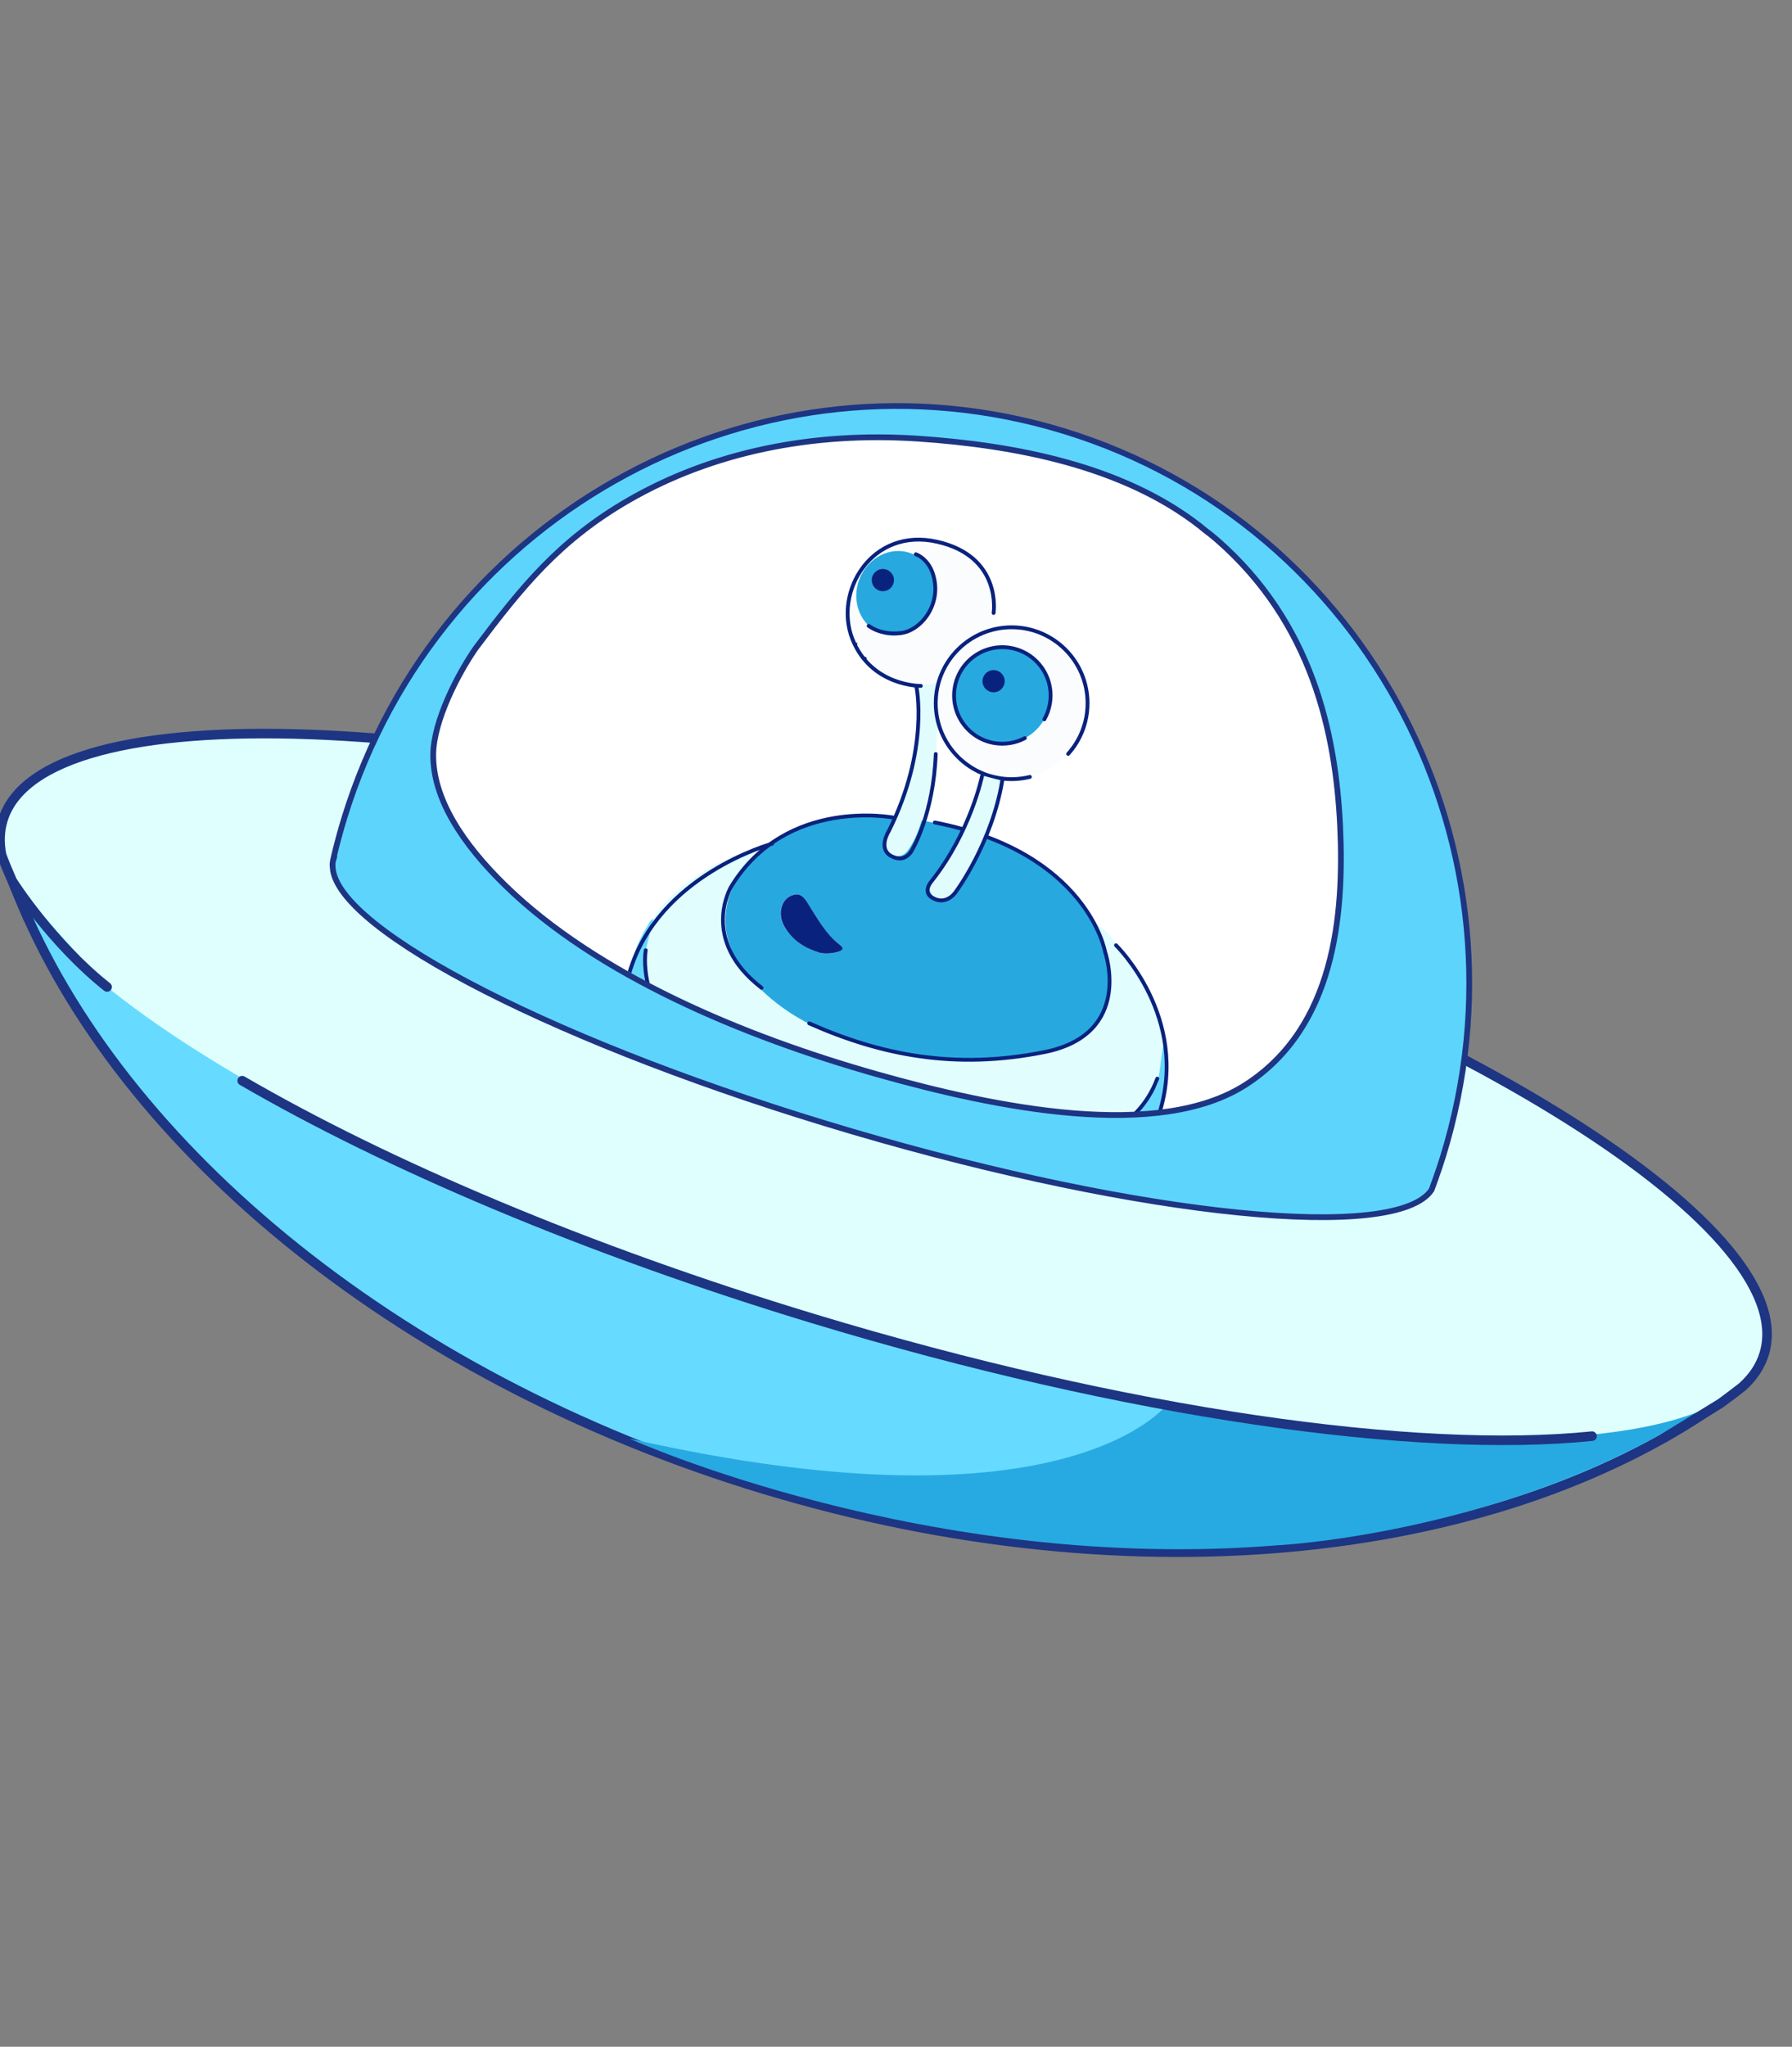 <?xml version="1.0" encoding="utf-8"?>
<!-- Generator: Adobe Illustrator 25.4.1, SVG Export Plug-In . SVG Version: 6.00 Build 0)  -->
<svg version="1.1" id="Capa_1" xmlns="http://www.w3.org/2000/svg" xmlns:xlink="http://www.w3.org/1999/xlink" x="0px" y="0px"
	 viewBox="0 0 289 330" style="enable-background:new 0 0 289 330;" xml:space="preserve">
<rect x="0" y="0" width="289" height="330" fill="#808080" stroke="none"/>
<style type="text/css">
	.st0{fill:#797EF6;}
	.st1{fill:#193174;}
	.st2{fill:#081F51;}
	.st3{fill:#27AAE1;}
	.st4{fill:#E3FFFF;}
	.st5{fill:#081E7A;}
	.st6{opacity:0.1;}
	.st7{fill:#D268CC;}
	.st8{fill:#FFFFFF;}
	.st9{opacity:0.5;fill:#27AAE1;}
	.st10{opacity:0.3;fill:#27AAE1;}
	.st11{opacity:0.5;fill:#FFFFFF;}
	.st12{fill:#284785;}
	.st13{fill:#FAFAFA;}
	.st14{fill:#E1E1E1;}
	.st15{opacity:0.3;}
	.st16{fill:#FFFFFF;stroke:#E1E1E1;stroke-width:1.826;stroke-miterlimit:10;}
	.st17{fill:none;stroke:#081E7A;stroke-width:4.045;stroke-miterlimit:10;}
	.st18{fill:none;stroke:#081E7A;stroke-width:1.248;stroke-miterlimit:10;}
	.st19{fill:#6F74E2;}
	.st20{opacity:0.15;}
	.st21{opacity:0.3;fill:#FFFFFF;}
	.st22{fill:#27AAE1;stroke:#081E7A;stroke-width:3;stroke-miterlimit:10;}
	.st23{fill:#E3FFFF;stroke:#081E7A;stroke-width:3;stroke-miterlimit:10;}
	.st24{fill:#67DAFF;}
	.st25{fill:none;stroke:#081E7A;stroke-width:3;stroke-linecap:round;stroke-linejoin:round;stroke-miterlimit:10;}
	.st26{opacity:0.4;fill:#193174;}
	.st27{fill:#67DAFF;stroke:#1D3582;stroke-width:1.543;stroke-miterlimit:10;}
	.st28{fill:#DFFFFF;stroke:#1D3582;stroke-width:0.926;stroke-miterlimit:10;}
	.st29{fill:#DFFFFF;}
	.st30{fill:none;stroke:#1D3582;stroke-width:1.543;stroke-linecap:round;stroke-linejoin:round;stroke-miterlimit:10;}
	.st31{fill:#67DAFF;stroke:#1D3582;stroke-width:1.543;stroke-linecap:round;stroke-linejoin:round;stroke-miterlimit:10;}
	.st32{clip-path:url(#SVGID_00000140000858649101662330000005378793211630740638_);}
	.st33{fill:#E1FDFD;}
	.st34{fill:#E0FCFD;}
	.st35{fill:#FBFCFD;}
	.st36{fill:#66D8FD;}
	.st37{fill:#18398B;}
	.st38{fill:#1E3C8D;}
	.st39{fill:#27A9E0;}
	.st40{fill:#27A8DF;}
	.st41{fill:#09227D;}
	.st42{fill:none;stroke:#09227D;stroke-width:0.617;stroke-linecap:round;stroke-miterlimit:10;}
	
		.st43{clip-path:url(#SVGID_00000140000858649101662330000005378793211630740638_);fill:none;stroke:#09227D;stroke-width:0.617;stroke-linecap:round;stroke-miterlimit:10;}
	.st44{fill:#5DD4FC;stroke:#1D3582;stroke-width:0.926;stroke-miterlimit:10;}
</style>
<g>
	<path class="st27" d="M146.87,143.21C54.7,110.59,12.5,163.16,2.1,142.23c15.61,41.07,60.83,79.63,120.95,97.83
		c60.52,18.32,119.92,11.11,155.62-14.83C259.23,237.5,266.41,185.51,146.87,143.21z"/>
	<path class="st28" d="M2.1,142.23c-0.59-1.56-1.14-3.12-1.65-4.69C0.75,139.06,1.3,140.62,2.1,142.23z"/>
	<path class="st28" d="M281.2,223.33c-0.83,0.64-1.67,1.28-2.53,1.9C279.61,224.64,280.45,224.01,281.2,223.33z"/>
	<path class="st3" d="M188.58,226.05c0,0-15.54,22.1-87.09,5.89c0,0,48.06,21.8,104.5,17.21c0,0,38.56-1.87,69.83-22.77
		L188.58,226.05z"/>
	<path class="st29" d="M284.75,217.97c6.25-20.63-52.28-56.62-130.73-80.37S6.92,111.33,0.67,131.96c-0.53,1.76-0.59,3.62-0.21,5.59
		c0.51,1.56,1.05,3.13,1.65,4.69c10.4,20.92,62.66,49.92,129.29,70.1c67.55,20.45,127.84,25.17,147.27,12.91
		c0.86-0.62,1.7-1.26,2.53-1.9C282.94,221.76,284.14,219.98,284.75,217.97z"/>
	<path class="st30" d="M268.53,231.74c0,0,8.41-5.14,8.97-5.5c0.86-0.62,2.65-1.98,3.48-2.63c1.74-1.57,2.94-3.36,3.54-5.36
		c6.25-20.63-52.28-56.62-130.73-80.37S6.7,111.61,0.46,132.24c-0.53,1.76-0.59,3.62-0.21,5.59c0.51,1.56,3.68,8.66,4.27,10.22"/>
	<path class="st30" d="M39.06,174.24c23.36,13.58,55.58,27.3,92.13,38.37c50.66,15.34,97.24,21.83,125.56,18.94"/>
</g>
<path class="st8" d="M172.04,69.34C123.13,54.24,71.09,82.09,55.81,131.56c-0.69,2.24-1.29,4.48-1.81,6.73c0,0,0.02,0.01,0.03,0.01
	c-0.27,0.87-0.09,1.31-0.13,1.32c0.61,10.2,36.92,28.79,83.83,42.59c47.12,13.86,87.78,17.84,93.39,9.41
	c0.22-0.58,0.43-1.17,0.64-1.76c0.42-1.19,0.82-2.38,1.2-3.59C248.23,136.8,220.96,84.45,172.04,69.34z"/>
<path class="st31" d="M2.1,142.23c0,0,6.32,9.9,15.17,16.9"/>
<g>
	<defs>
		<path id="SVGID_1_" d="M202.19,174.99c-14.06,9.14-40.26,3.83-59.52-1.62c-21.69-6.14-45.19-16.02-59.99-30.46
			c-6.66-6.5-11.73-13.88-11.6-21.22c0.08-5.27,3.93-12.85,6.89-17.08c7.35-9.77,13.45-17.37,24.66-23.82
			c13.39-7.71,29.54-11.07,46.76-9.9c15.51,1.06,32.88,4.36,45.33,14.08c0.27,0.21,0.52,0.43,0.78,0.64
			c0.66,0.49,1.29,0.99,1.9,1.52c15.48,13.46,19.2,31.27,19.93,46.14C218.02,147.9,216.38,165.78,202.19,174.99z"/>
	</defs>
	<clipPath id="SVGID_00000011031392724122319590000001558349784760545693_">
		<use xlink:href="#SVGID_1_"  style="overflow:visible;"/>
	</clipPath>
	<g style="clip-path:url(#SVGID_00000011031392724122319590000001558349784760545693_);">
		<path class="st33" d="M118.3,138.05c1.35-0.54,2.71-1.03,4.07-1.53c-0.72,1.25-1.64,2.17-2.47,3.17c-3.97,4.73-4.57,9.09-1.8,14.1
			c1.22,2.21,2.64,4.33,4.97,5.59c2.39,2.11,8.95,5.47,9.45,5.71c9.49,3.86,16.86,5.54,25.95,5.51c5.3-0.02,9.09-0.09,13.87-2.64
			c5.52-2.95,8.69-8.97,5.85-14.51l0,0c0.17-0.46,0.07-0.83-0.37-1.09l-0.02-0.02c0.03-0.3,0.22-0.73-0.4-0.47l-0.04-0.09
			l-0.09,0.05c0.12,0.01,0.23,0.23,0.37,0.01c0.2-0.31-0.02-0.44-0.24-0.58l0.01-0.01c0.17-0.47-0.02-0.81-0.4-1.08l0-0.01
			c0.1-0.23,0.06-0.38-0.22-0.4l0.06-0.01c0-0.19-0.01-0.39-0.01-0.58c1.41,0.44,2.06,1.73,3.01,2.68c-0.25,0.6,0.26,0.87,0.55,1.21
			c1.22,1.48,2.38,2.99,3.36,4.64c1.95,3.3,3.53,6.75,3.87,10.65c-0.22,2.05-0.47,3.57-0.83,5.38c-0.6,0.2-0.6,1.1-0.76,1.58
			c-0.66,1.92-2.33,3.11-3.83,4.41c-3.62,3.14-7.99,4.47-12.55,5.49c-1.74,0.39-2.76,0.31-3.44-1.62c-0.66-1.89-2.64-2.73-4.37-2.27
			c-1.93,0.51-3,2.18-2.79,4.38c-0.21,0.54-0.65,0.4-1.08,0.4c-4.33,0-8.62-0.52-12.86-1.33c-6.04-1.16-11.9-2.94-17.57-5.32
			c-5.9-2.74-11.56-5.88-16.29-10.44c-3.3-3.18-6.04-6.69-6.97-11.36c-0.3-1.5,0.04-2.97-0.18-4.44c0.42-1.69,0.84-3.39,1.25-5.08
			c2.3-3.84,5.84-6.28,9.57-8.52C115.35,139.37,117.7,138.28,118.3,138.05z"/>
		<path class="st34" d="M174.15,207.52c-0.24-0.37-0.49-0.74-0.73-1.1c0.19-0.48,0.1-0.78-0.49-0.76c-0.01-0.14,0.04-0.34-0.03-0.4
			c-2.06-1.82-4.12-3.63-6.19-5.43c-0.21-0.18-0.23,0.11-0.33,0.18l-0.01,0.09c0,0,0.09,0.01,0.09,0.01
			c0.55-0.71-0.13-0.66-0.5-0.81c0,0-0.01-0.02-0.01-0.02c-0.06-0.63-0.36-1.06-0.99-1.23c0,0-0.03-0.03-0.03-0.02
			c-0.49-0.89-0.64-2.06-1.9-2.31l-0.12-0.03l-0.06,0.1c0.94-0.67,0-0.98-0.27-1.42c0.03-0.34,0.07-0.69-0.42-0.3
			c0.51-0.52,0.09-0.63-0.32-0.75l0-0.01c0.14-0.63,0.17-1.19-0.72-1.19l0.03,0.07c0.61-0.84,0.01-1.32-0.53-1.81
			c0,0-0.01-0.03-0.01-0.03c0.13-1.59-0.79-2.96-0.97-4.49c0.05-2.38,0.89-3.63,2.66-3.96c1.55-0.29,3.04,0.58,3.67,2.41
			c2.21,6.41,6.46,11.19,11.87,15.07c3.65,2.62,7.09,5.5,9.54,9.34c2.76,4.32,3.27,8.26-0.81,12.06c0,0,0.02-0.01,0.02-0.01
			c-0.13,0.07-0.26,0.15-0.39,0.22c-0.63-0.29-1.63,0.08-1.8-1.02c-0.23-0.59,0.13-1.13,0.19-1.69l0.01,0.08l-0.04-0.05l0.01,0.01
			c0.23-4.05-1.52-7.28-4.16-10.15c-1.17-1.27-2.59-1.63-4.23-1.28c-0.36,0.13-0.72,0.26-1.08,0.38
			C174.77,207.34,174.46,207.43,174.15,207.52z"/>
		<path class="st35" d="M139.88,106.58c-0.05-0.3-0.18-0.33-0.38-0.11c0.1-0.12,0.38-0.08,0.27-0.38c-0.09-0.24-0.29-0.19-0.46-0.24
			c0,0,0.01,0,0.01,0c0.18-0.29,0.09-0.41-0.24-0.4l-0.08,0.06c0,0,0.09-0.06,0.09-0.06c0.17-0.28,0.1-0.41-0.24-0.39l-0.08,0.05
			c0,0,0.09-0.05,0.09-0.05c0.17-0.28,0.1-0.41-0.24-0.39l-0.08,0.05c0,0,0.09-0.05,0.09-0.05c0.17-0.28,0.1-0.41-0.24-0.39
			l-0.08,0.05c0,0,0.09-0.05,0.09-0.05c0.17-0.28,0.1-0.41-0.24-0.39c0,0,0.03,0.02,0.03,0.02c0.03-0.02,0.09-0.03,0.09-0.06
			c0.01-0.06-0.01-0.12-0.01-0.19c-0.73-2.12-2.67-3.99,0.01-10.18c0.29,0.86,1.5,4.44,1.8,5.31c0.09,1.37,1.29,1.47,2.3,2.03
			c2.97,1.63,4.11,0.26,6.5-2.91c2.51-3.33,1.34-4.98-1.22-7.44c-0.54-0.53-1.46-1.64-2.37-1.38c-0.79-0.2-3.25,0.48-4.05,0.27
			c10.95-6.03,19,1.5,18.72,8.4c-0.02,0.59-0.26,1.35,0.68,1.54c0.1,0.64,0.19,1.28,0.29,1.92c-5.2,1.25-8.59,4.36-9.88,9.63
			c-0.63-0.15-1.26-0.31-1.88-0.46c-2.6-0.4-5.12-1.04-7.45-2.31c0,0-0.04-0.02-0.04-0.02c-0.16-0.36-0.2-0.91-0.84-0.58
			c0,0,0.05,0.07,0.05,0.07c0.3-0.38,0.1-0.44-0.26-0.4c0,0-0.01,0-0.01,0C140.6,106.68,140.44,106.38,139.88,106.58z"/>
		<path class="st35" d="M171.69,122c-1.35,1.44-2.93,2.49-4.87,2.96c-0.49-0.37-0.97-0.06-1.44,0.03
			c-8.75,1.67-15.87-5.48-14.11-14.16c0.94-4.61,4.77-8.29,9.52-9.13c4.79-0.85,9.79,1.51,12.34,5.81
			c2.36,3.99,1.98,9.55-0.88,13.18C171.97,121.04,171.21,121.28,171.69,122z"/>
		<path class="st36" d="M175.09,207.25c0.36-0.13,0.72-0.26,1.08-0.38c1.95,0.33,3.59,1.2,4.79,2.82c1.65,2.21,2.72,4.66,3.1,7.39
			c0.06,0.46-0.07,0.98,0.5,1.22c0,0-0.01-0.01-0.01-0.01c0,0,0.03-0.03,0.03-0.03c-0.07,0.56-0.42,1.1-0.19,1.69
			c-1.67,0.56-3.49,0.01-4.5-1.36c-1.39-1.89-1.76-1.94-3.66-0.49c-0.7,0.53-1.3-0.07-1.95-0.13c0.28-0.44,0.94-0.74,0.56-1.44
			c0.19-1.06,0.14-2.05-0.67-2.88c-0.93-1.09-1.58-2.22-0.54-3.7c0.14,1.1,0.2,2.23,1.43,2.6c0.59,0.18,1.28,0.24,1.54-0.61
			c0.68-0.93,0.88-1.97,0.74-3.1C177.26,207.35,175.62,208.08,175.09,207.25z M179.21,211.74c-1.49,0.28-2.19,1.39-1.78,2.86
			c0.37,1.35,1.73,2.13,2.96,1.7c1.31-0.46,1.74-1.64,1.04-2.82C181.09,212.38,180.33,211.83,179.21,211.74z"/>
		<path class="st37" d="M175.09,207.25c0.54,0.83,2.18,0.09,2.24,1.59c-0.87-0.08-1.82-0.93-2.55,0.26
			c-0.4,0.66-0.54,1.37-0.25,2.13c0.4,1.06,1.36,0.51,2.06,0.71c-0.26,0.85-0.95,0.79-1.54,0.61c-1.22-0.37-1.29-1.49-1.43-2.6
			c-1.03,1.48-0.38,2.61,0.54,3.7c-0.59-0.07-1.3-0.52-1.63,0.34c-0.4,1.02-0.11,1.99,0.55,2.79c0.65,0.79,1.2,0.09,1.75-0.25
			c0.38,0.7-0.28,1-0.56,1.44c-2.34-0.65-3.14-2.32-2.15-4.57c0.25-0.56,0.23-1.12,0.28-1.7c0.13-1.57,0.72-2.97,1.74-4.18
			C174.46,207.43,174.77,207.34,175.09,207.25z"/>
		<path class="st37" d="M166.8,139.19c0.06-0.16,0.13-0.31,0.19-0.47c3.69,2.19,6.66,5.1,8.79,8.84c-0.19-0.02-0.39-0.03-0.58-0.05
			C172.98,144.14,170.07,141.48,166.8,139.19z"/>
		<path class="st37" d="M166.38,200c0.11-0.07,0.12-0.36,0.33-0.18c2.07,1.8,4.14,3.61,6.19,5.43c0.07,0.06,0.02,0.26,0.03,0.4
			c-1.19-0.07-1.71-1.12-2.48-1.77C169.02,202.68,167.3,201.75,166.38,200z"/>
		<path class="st38" d="M176.86,149.17c0,0.19,0.01,0.39,0.01,0.58c-0.96-0.22-1.03-1.15-1.43-1.81c0.13-0.09,0.26-0.17,0.39-0.26
			c0.27,0.37,0.55,0.75,0.82,1.12c-0.01,0.19,0.02,0.35,0.23,0.41L176.86,149.17z"/>
		<path class="st37" d="M164.95,198.04c0.64,0.16,0.93,0.6,0.99,1.23C165.13,199.25,164.76,198.88,164.95,198.04z"/>
		<path class="st37" d="M172.94,205.66c0.59-0.02,0.68,0.28,0.48,0.75C173.03,206.32,172.71,206.17,172.94,205.66z"/>
		<path class="st37" d="M165.96,199.3c0.36,0.15,1.04,0.1,0.5,0.81C166.09,199.95,165.68,199.84,165.96,199.3z"/>
		<path class="st38" d="M175.19,147.51c0.19,0.02,0.39,0.03,0.58,0.05c0,0,0.06,0.12,0.07,0.12c-0.13,0.09-0.26,0.17-0.39,0.26
			C175.36,147.8,175.28,147.65,175.19,147.51z"/>
		<path class="st37" d="M137.72,103.57c0.18,0.03,0.37,0.07,0.55,0.1c0.01,0.06,0.02,0.13,0.01,0.19c0,0.02-0.06,0.04-0.09,0.06
			C137.91,103.97,137.8,103.79,137.72,103.57z"/>
		<path class="st37" d="M139.31,105.85c0.17,0.05,0.36,0,0.46,0.24c0.12,0.3-0.17,0.26-0.27,0.38
			C139.34,106.3,139.19,106.12,139.31,105.85z"/>
		<path class="st33" d="M176.89,149.21c-0.21-0.06-0.24-0.22-0.23-0.41C176.86,148.87,177.08,148.92,176.89,149.21z"/>
		<path class="st38" d="M186.19,220.97c0.13-0.07,0.26-0.15,0.39-0.22C186.45,220.83,186.32,220.9,186.19,220.97z"/>
		<path class="st39" d="M132.23,153.62c0.74,0.19,1.89,0.16,3.03-0.2c0.61-0.19,0.86-0.55,0.28-0.99c-2.39-1.83-3.77-4.43-5.34-6.89
			c-0.48-0.75-1.09-1.56-2.17-1.28c-1.12,0.29-1.79,1.12-2.04,2.23c-0.26,1.21,0.11,2.32,0.77,3.33
			C127.99,151.67,129.72,152.84,132.23,153.62z M118.77,154.63c-2.61-4.17-2.3-9.53,0.56-13.54c4.17-5.82,14.53-12.91,33.83-7.81
			c27.42,7.25,26.19,24.78,25.09,29.03c-1.3,5.04-10.35,11.41-34.16,7.16C129.39,166.85,122.25,160.2,118.77,154.63z"/>
		<path class="st36" d="M163.02,195.7c0.72,1.22,0.15,1.53-1.04,1.75c-8.98,1.69-17.81,1.03-26.58-1.39
			c-7.54-2.08-14.42-5.44-20.52-10.33c-6.48-5.19-11.45-11.48-13.28-19.79c-1.29-5.87-0.35-11.45,2.79-16.61
			c0.27-0.45,0.47-0.97,1-1.21c-0.42,1.69-0.84,3.39-1.25,5.08c0,0-0.1,0.91-0.11,1.45c-0.1,3.69,0.5,7.03,2.62,10.02
			c3.39,4.78,7.87,8.33,12.85,11.27c2.31,1.37,4.54,2.99,7.31,3.43c-0.04,0.01-0.09,0.03-0.13,0.04c0.01,0.04,0.02,0.1,0.05,0.11
			c0.04,0.02,0.1,0,0.15,0c0.09,0.28,0.32,0.37,0.57,0.44c2.73,1.33,5.6,2.32,8.5,3.19c7.12,2.12,14.36,3.5,21.82,3.58
			c1.06,0.01,1.62,0.29,1.82,1.46c0.12,0.72,0.04,1.73,1.02,2.12c0,0,0.01,0.03,0.01,0.03c-0.53,0.81,0.09,1.29,0.53,1.81
			c0,0-0.03-0.07-0.03-0.07c-0.01,0.55,0.01,1.08,0.72,1.19c0,0,0,0.01,0,0.01c-0.28,0.41-0.07,0.62,0.32,0.75
			c0.49-0.39,0.45-0.04,0.42,0.3c-0.67,0.62,0.13,0.95,0.27,1.42l0.06-0.1L163.02,195.7z"/>
		<path class="st36" d="M187.65,168.34c1.23,7.32-1.04,13.56-5.93,18.95c-2.28,2.51-5.03,4.44-7.99,6.07
			c-0.84,0.46-1.4,0.45-2.03-0.35c-1.62-2.05-3.15-4.15-4.23-6.72c2.99-0.64,5.93-1.14,8.69-2.26c3.98-1.62,7.56-3.75,9.63-7.74
			c0.41-0.79,1.23-1.61,1.05-2.58C187.18,171.91,187.24,170.3,187.65,168.34z"/>
		<path class="st37" d="M127.44,179.98c0.05-0.18,0.09-0.35,0.14-0.53c5.67,2.38,11.53,4.16,17.57,5.32
			c4.24,0.81,8.53,1.34,12.86,1.33c0.43,0,0.87,0.14,1.08-0.4c0.18,0.05,0.36,0.09,0.54,0.14c0.18,1.53,1.1,2.89,0.97,4.49
			c-0.97-0.39-0.89-1.4-1.02-2.12c-0.2-1.17-0.76-1.45-1.82-1.46c-7.45-0.08-14.7-1.46-21.82-3.58
			C133.04,182.3,130.18,181.31,127.44,179.98z"/>
		<path class="st38" d="M184.56,218.3c-0.57-0.24-0.43-0.77-0.5-1.22c-0.39-2.73-1.45-5.18-3.1-7.39c-1.21-1.62-2.84-2.48-4.79-2.82
			c1.65-0.35,3.07,0.01,4.23,1.28C183.05,211.02,184.8,214.25,184.56,218.3z"/>
		<path class="st37" d="M161.14,192.18c-0.44-0.53-1.06-1-0.53-1.81C161.15,190.86,161.75,191.34,161.14,192.18z"/>
		<path class="st37" d="M161.83,193.29c-0.71-0.11-0.73-0.64-0.72-1.19C162,192.1,161.97,192.66,161.83,193.29z"/>
		<path class="st37" d="M162.85,195.78c-0.14-0.46-0.95-0.8-0.27-1.42C162.85,194.8,163.79,195.1,162.85,195.78z"/>
		<path class="st37" d="M162.15,194.06c-0.39-0.13-0.6-0.34-0.32-0.75C162.24,193.43,162.66,193.54,162.15,194.06z"/>
		<polygon class="st38" points="184.58,218.26 184.56,218.29 184.59,218.34 		"/>
		<path class="st34" d="M151.29,117.63c-0.42,1-0.14,2.07-0.26,3.1c-0.87,0.8-0.45,1.88-0.57,2.82c-0.5,3.88-1.21,7.7-2.75,11.31
			c-0.31,0.73-0.72,1.43-1.16,2.09c-0.68,1.05-1.66,1.38-2.77,0.79c-1.07-0.57-1.22-1.54-0.76-2.62c0.97-2.31,2.04-4.57,2.9-6.93
			c1.88-5.18,2.8-10.49,2.45-16c-0.05-0.82-0.48-1.49,0.22-1.89c0.63,0.15,2.2,0.01,3.04-0.48c-0.26,1.98-0.76,4.97-0.36,6.93
			c-0.17,0.31-0.23,0.61,0.1,0.87L151.29,117.63z"/>
		<path class="st40" d="M167.8,116.57c-0.38,0.42-0.77,0.83-1.15,1.25c-0.41,0.12-1.04,0.01-0.81,0.79c0,0-0.03,0.02-0.03,0.02
			c-1.5,0.02-2.88,0.5-4.21,1.15c-0.23-0.03-0.46-0.06-0.69-0.09c-1.15-0.29-2.18-0.83-3.17-1.45c-3.42-2.13-4.54-6.49-2.55-9.94
			c2.02-3.52,6.48-4.83,10.01-2.95c3.55,1.9,4.9,6.11,3.14,9.77C168.11,115.58,167.62,115.96,167.8,116.57z M159.79,111.52
			c1.02,0.2,1.8-0.16,2.11-1.18c0.34-1.12-0.22-1.94-1.27-2.2c-0.96-0.24-1.83,0.2-2.08,1.26
			C158.3,110.43,158.75,111.16,159.79,111.52z"/>
		<path class="st34" d="M159.03,124.98c0.34-0.35,0.82-0.23,1.46-0.13c0.57,0.09,0.78,0.3,0.83,0.57"/>
		<path class="st40" d="M179.21,211.74c1.12,0.09,1.88,0.65,2.22,1.74c-0.06,0.2-0.13,0.41-0.17,0.61c-0.16,0.84-0.5,1.55-1.45,1.65
			c-0.71,0.08-1.24-0.35-1.56-0.92c-0.43-0.78-0.26-1.55,0.29-2.22C178.77,212.32,179.13,212.14,179.21,211.74z"/>
		<path class="st40" d="M176.59,211.94c-0.7-0.21-1.66,0.35-2.06-0.71c-0.28-0.75-0.15-1.46,0.25-2.13c0.73-1.2,1.68-0.34,2.55-0.26
			C177.47,209.97,177.27,211.01,176.59,211.94z"/>
		<path class="st40" d="M174.84,216.53c-0.55,0.34-1.1,1.04-1.75,0.25c-0.66-0.8-0.95-1.78-0.55-2.79c0.34-0.86,1.05-0.41,1.63-0.34
			C174.98,214.48,175.04,215.47,174.84,216.53z"/>
		<path class="st37" d="M179.21,211.74c-0.08,0.4-0.44,0.58-0.67,0.86c-0.55,0.67-0.73,1.44-0.29,2.22c0.32,0.57,0.85,1,1.56,0.92
			c0.95-0.11,1.29-0.81,1.45-1.65c0.04-0.21,0.11-0.41,0.17-0.61c0.7,1.18,0.26,2.36-1.04,2.82c-1.23,0.43-2.58-0.35-2.96-1.7
			C177.02,213.13,177.72,212.02,179.21,211.74z"/>
		<path class="st41" d="M132.23,153.62c-2.52-0.77-4.24-1.94-5.46-3.8c-0.66-1.01-1.03-2.11-0.77-3.33
			c0.24-1.12,0.92-1.94,2.04-2.23c1.08-0.28,1.69,0.52,2.17,1.28c1.57,2.46,2.95,5.06,5.34,6.89c0.58,0.44,0.33,0.8-0.28,0.99
			C134.12,153.78,132.97,153.8,132.23,153.62z"/>
		<path class="st37" d="M126.81,179.39c0.01,0.03,0.04,0.08,0.06,0.15c-0.05,0-0.11,0.01-0.15,0c-0.03-0.01-0.03-0.07-0.05-0.11
			C126.72,179.41,126.76,179.4,126.81,179.39z"/>
		<path class="st41" d="M142.42,91.78c1.11,0.36,1.56,1.14,1.32,2.13c-0.24,1.01-1.07,1.52-2.08,1.28c-1.09-0.26-1.61-1.11-1.3-2.2
			C140.65,92,141.45,91.59,142.42,91.78z"/>
		<path class="st41" d="M159.79,111.52c-1.04-0.37-1.49-1.1-1.24-2.12c0.25-1.06,1.12-1.5,2.08-1.26c1.05,0.25,1.61,1.08,1.27,2.2
			C161.59,111.36,160.81,111.72,159.79,111.52z"/>
		
			<ellipse transform="matrix(0.35 -0.937 0.937 0.35 4.291 197.518)" class="st40" cx="144.44" cy="95.67" rx="6.89" ry="6.32"/>
		<circle class="st41" cx="142.38" cy="93.53" r="1.79"/>
		<path class="st42" d="M160.24,98.83c0,0,1.43-9.09-9.1-11.48c-10.53-2.39-16.7,8.01-13.67,15.68s11.03,7.56,11.03,7.56"/>
		<path class="st42" d="M147.7,89.36c1.11,0.43,2.14,1.5,2.64,2.84c1.86,5.04-1.83,9.57-5.15,9.88c-1.43,0.13-3.31,0.06-5.1-1.17"/>
		<circle class="st39" cx="161.65" cy="112.13" r="7.78"/>
		<circle class="st41" cx="160.24" cy="109.83" r="1.79"/>
		<path class="st42" d="M165.28,119.01c-1.48,0.78-3.22,1.09-5,0.78c-4.23-0.76-7.05-4.8-6.29-9.03s4.8-7.05,9.03-6.29
			c4.23,0.76,7.05,4.8,6.29,9.03c-0.16,0.9-0.47,1.73-0.89,2.48"/>
		<path class="st42" d="M130.5,164.99c11.55,5.13,23.53,7.53,37.97,4.63c14.43-2.9,9.74-16.17,9.74-16.17s-2.77-16.01-27.45-20.84"
			/>
		<path class="st42" d="M104.14,153.21c0,0-4.78,24.77,47.17,32.91c0,0,29.12,4.62,35.33-12.21"/>
	</g>
	
		<path style="clip-path:url(#SVGID_00000011031392724122319590000001558349784760545693_);fill:none;stroke:#09227D;stroke-width:0.617;stroke-linecap:round;stroke-miterlimit:10;" d="
		M179.98,152.4c0,0,11.9,11.61,6.97,27.16"/>
	
		<path style="clip-path:url(#SVGID_00000011031392724122319590000001558349784760545693_);fill:none;stroke:#09227D;stroke-width:0.617;stroke-linecap:round;stroke-miterlimit:10;" d="
		M124.51,136.04c0,0-18.4,4.99-23.02,20.85"/>
</g>
<path class="st44" d="M171.79,69.57C122.88,54.46,70.84,82.32,55.56,131.79c-0.69,2.24-1.29,4.48-1.81,6.73c0,0,0.02,0.01,0.03,0.01
	c-0.27,0.87-0.09,1.31-0.13,1.32c0.61,10.2,36.92,28.79,83.83,42.59c47.12,13.86,87.78,17.84,93.39,9.41
	c0.22-0.58,0.43-1.17,0.64-1.76c0.42-1.19,0.82-2.38,1.2-3.59C247.98,137.03,220.71,84.68,171.79,69.57z M200.98,174.83
	c-14.06,9.14-40.26,3.83-59.52-1.62c-21.69-6.14-45.19-16.02-59.99-30.46c-6.66-6.5-11.73-13.88-11.6-21.22
	c0.08-5.27,3.93-12.85,6.89-17.08c7.35-9.77,13.45-17.37,24.66-23.82c13.39-7.71,29.54-11.07,46.76-9.9
	c15.51,1.06,32.88,4.36,45.33,14.08c0.27,0.21,0.52,0.43,0.78,0.64c0.66,0.49,1.29,0.99,1.9,1.52
	c15.48,13.46,19.2,31.27,19.93,46.14C216.81,147.74,215.17,165.62,200.98,174.83z"/>
<path class="st42" d="M166.09,125.26c-0.94,0.23-1.93,0.36-2.94,0.36c-6.76,0-12.24-5.48-12.24-12.24c0-6.76,5.48-12.24,12.24-12.24
	c6.76,0,12.24,5.48,12.24,12.24c0,3.14-1.18,6.01-3.13,8.17"/>
<path class="st42" d="M144.26,131.85c0,0-17.44-3.52-26.36,11.13c0,0-5.12,8.57,4.92,16.29"/>
<path class="st42" d="M147.79,110.7c0,0,2.17,10.03-4.44,23.27c0,0-1.89,2.94,0.5,4.12c2.39,1.18,3.36-1.26,3.36-1.26
	s3.34-5.65,3.7-15.26"/>
<path class="st34" d="M161.31,125.8c0.05,0.27-0.06,0.6-0.14,0.93c-0.25,1.04-0.52,2.07-0.78,3.11c-1.2,4.68-2.91,9.14-5.68,13.14
	c-0.68,0.99-1.36,2.09-2.86,1.95c-1.72-0.16-2.47-1.45-1.57-2.92c1.41-2.31,3.13-4.42,4.46-6.8c1.61-2.9,3.01-5.87,3.82-9.1
	c0.1-0.38,0.09-0.82,0.25-0.97"/>
<path class="st42" d="M158.38,125.13c0,0-1.84,9-8.14,16.94c0,0-1.74,1.91,0.47,2.87s3.53-1.28,3.53-1.28s5.72-7.71,7.4-17.83"/>
</svg>
